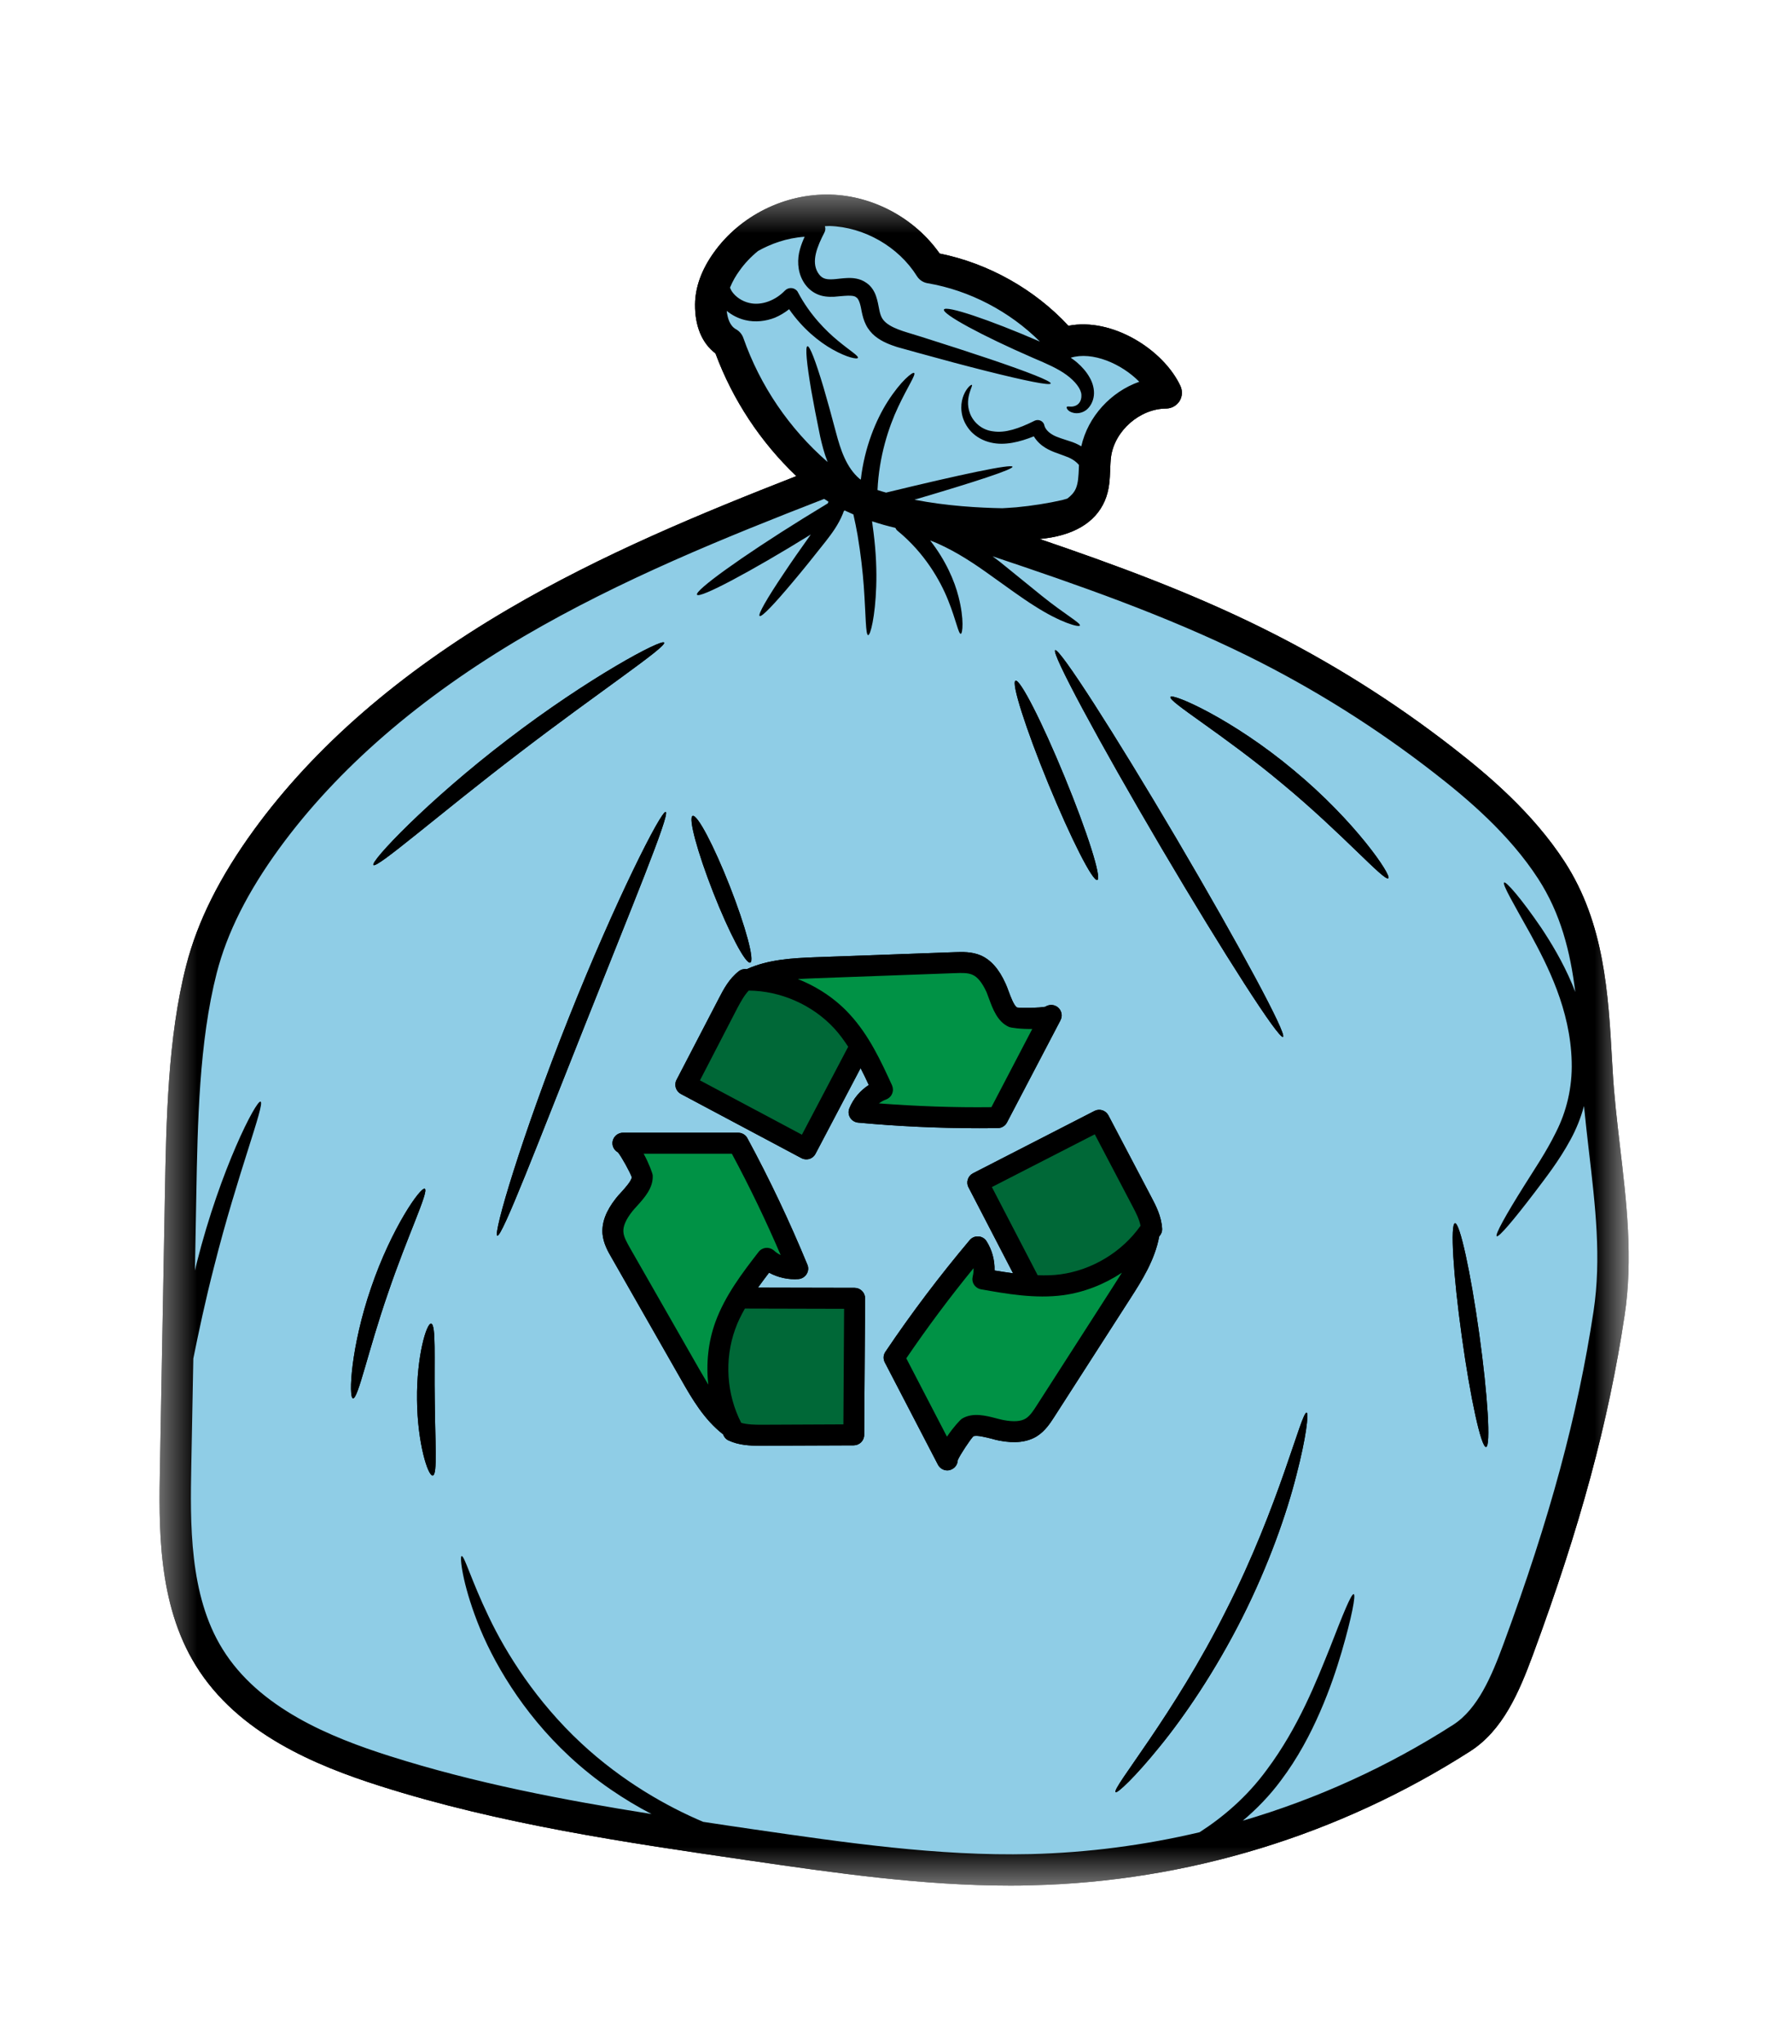 <svg width="50" height="57" viewBox="0 0 50 57" fill="none" xmlns="http://www.w3.org/2000/svg">
<g clip-path="url(#clip0_454_1957)" filter="url(#filter0_d_454_1957)">
<mask id="mask0_454_1957" style="mask-type:luminance" maskUnits="userSpaceOnUse" x="4" y="1" width="42" height="48">
<path d="M4.4 1.384H45.467V48.584H4.4V1.384Z" fill="white"/>
</mask>
<g mask="url(#mask0_454_1957)">
<path d="M5.196 22.921C4.679 24.934 4.639 27.261 4.601 29.314L4.464 36.831C4.43 38.565 4.393 40.72 5.465 42.448C6.639 44.347 8.823 45.238 10.594 45.802C13.96 46.873 17.497 47.387 20.915 47.884C23.289 48.229 25.74 48.584 28.196 48.584C28.389 48.584 28.581 48.582 28.773 48.575C33.122 48.474 37.357 47.18 41.02 44.837C41.934 44.251 42.383 43.193 42.766 42.16C44.089 38.578 44.881 35.658 45.328 32.691C45.57 31.102 45.383 29.519 45.202 27.985C45.121 27.278 45.033 26.546 44.995 25.833L44.981 25.602C44.875 23.707 44.768 21.747 43.655 20.03C42.772 18.672 41.533 17.623 40.555 16.863C38.894 15.569 37.092 14.439 35.205 13.507C33.205 12.517 31.099 11.743 29.008 11.031C29.933 10.947 30.558 10.584 30.824 9.97C30.956 9.668 30.967 9.358 30.976 9.086C30.982 8.972 30.985 8.857 30.999 8.747C31.095 8.015 31.803 7.394 32.542 7.393C32.691 7.39 32.827 7.313 32.91 7.187C32.989 7.063 32.999 6.905 32.937 6.766C32.459 5.742 31.023 4.847 29.811 5.085C28.865 4.066 27.577 3.344 26.218 3.07C25.526 2.089 24.375 1.464 23.172 1.426C21.905 1.393 20.652 2.009 19.914 3.047C19.574 3.522 19.399 4.008 19.393 4.485C19.387 5.096 19.588 5.572 19.963 5.856C20.445 7.153 21.218 8.323 22.219 9.277C19.571 10.312 16.791 11.458 14.18 12.989C11.163 14.755 8.776 16.823 7.089 19.139C6.134 20.45 5.514 21.685 5.196 22.921Z" fill="black"/>
<path d="M30.17 8.446C30.354 7.62 30.994 6.924 31.788 6.646C31.289 6.139 30.477 5.792 29.875 5.976C29.933 6.016 29.992 6.057 30.044 6.102C30.188 6.226 30.309 6.361 30.4 6.522C30.491 6.676 30.54 6.863 30.52 7.035C30.5 7.203 30.416 7.351 30.305 7.436C30.186 7.523 30.059 7.532 29.97 7.517C29.781 7.482 29.743 7.36 29.769 7.345C29.794 7.319 29.866 7.357 29.97 7.328C30.079 7.301 30.182 7.199 30.173 7.015C30.167 6.846 30.003 6.636 29.762 6.458C29.522 6.28 29.198 6.139 28.839 5.986C27.404 5.365 26.286 4.757 26.338 4.632C26.393 4.51 27.591 4.909 29.016 5.526C28.172 4.685 27.054 4.098 25.882 3.898C25.759 3.879 25.649 3.805 25.584 3.701C25.07 2.879 24.112 2.331 23.145 2.302C23.102 2.302 23.059 2.307 23.015 2.307C23.024 2.331 23.028 2.354 23.028 2.38C23.028 2.416 23.021 2.448 23.005 2.477L23.002 2.485C22.804 2.869 22.629 3.286 22.819 3.601C22.915 3.753 23.012 3.802 23.245 3.788C23.357 3.782 23.488 3.759 23.642 3.753C23.788 3.747 23.995 3.759 24.174 3.888C24.318 3.983 24.404 4.138 24.445 4.264C24.49 4.396 24.507 4.51 24.527 4.606C24.565 4.81 24.609 4.904 24.726 5.003C24.959 5.196 25.368 5.28 25.721 5.397C26.435 5.622 27.073 5.83 27.613 6.011C28.684 6.373 29.338 6.63 29.316 6.694C29.299 6.759 28.61 6.62 27.513 6.344C26.963 6.206 26.315 6.034 25.594 5.834C25.409 5.782 25.225 5.73 25.033 5.678C24.837 5.614 24.62 5.536 24.419 5.377C24.319 5.296 24.226 5.186 24.163 5.061C24.099 4.936 24.069 4.81 24.046 4.705C24.008 4.483 23.963 4.329 23.888 4.29C23.808 4.215 23.558 4.252 23.268 4.276C23.125 4.281 22.947 4.276 22.778 4.193C22.608 4.112 22.483 3.977 22.404 3.834C22.244 3.552 22.244 3.216 22.319 2.956C22.354 2.827 22.402 2.71 22.451 2.602C21.94 2.637 21.498 2.804 21.151 2.999C20.953 3.16 20.774 3.347 20.629 3.555C20.538 3.678 20.442 3.84 20.368 4.021C20.383 4.057 20.4 4.092 20.417 4.121C20.52 4.276 20.701 4.401 20.905 4.448C21.262 4.533 21.649 4.364 21.895 4.109L21.902 4.103C21.989 4.013 22.135 4.009 22.226 4.098C22.244 4.115 22.258 4.135 22.267 4.157C22.6 4.784 23.047 5.228 23.386 5.507C23.727 5.789 23.96 5.925 23.937 5.979C23.92 6.025 23.639 5.976 23.225 5.742C22.866 5.54 22.402 5.176 22.018 4.623C21.898 4.717 21.766 4.798 21.619 4.86C21.373 4.956 21.079 4.995 20.795 4.927C20.606 4.883 20.426 4.792 20.277 4.669C20.297 4.863 20.36 5.087 20.538 5.183C20.632 5.236 20.704 5.322 20.74 5.423C21.209 6.76 22.024 7.956 23.093 8.885C22.995 8.639 22.936 8.4 22.886 8.177C22.783 7.688 22.7 7.248 22.634 6.879C22.509 6.135 22.462 5.672 22.529 5.655C22.594 5.64 22.76 6.077 22.976 6.798C23.082 7.158 23.202 7.594 23.328 8.07C23.452 8.536 23.613 9.037 23.983 9.352C23.995 9.361 24.008 9.367 24.018 9.374C24.121 8.464 24.448 7.698 24.766 7.199C25.134 6.623 25.465 6.364 25.506 6.401C25.561 6.445 25.328 6.776 25.056 7.357C24.795 7.911 24.527 8.724 24.484 9.665C24.562 9.691 24.64 9.714 24.723 9.737C26.828 9.226 28.228 8.931 28.251 9.016C28.269 9.089 27.205 9.439 25.515 9.935C26.414 10.111 27.319 10.16 27.967 10.173C28.096 10.164 28.228 10.158 28.355 10.147C28.797 10.105 29.244 10.035 29.642 9.944C29.688 9.93 29.734 9.918 29.779 9.904C29.883 9.828 29.969 9.737 30.018 9.623C30.085 9.468 30.093 9.267 30.102 9.051C30.102 9.024 30.105 8.995 30.105 8.966C30.102 8.966 30.102 8.963 30.102 8.963C29.998 8.843 29.878 8.776 29.708 8.715C29.542 8.65 29.352 8.601 29.162 8.484C29.042 8.41 28.925 8.303 28.846 8.168C28.452 8.326 28.031 8.432 27.649 8.342C27.433 8.294 27.238 8.183 27.103 8.044C26.969 7.903 26.886 7.74 26.849 7.588C26.776 7.278 26.866 7.035 26.946 6.902C27.03 6.766 27.103 6.723 27.118 6.734C27.135 6.746 27.095 6.817 27.054 6.951C27.014 7.083 26.975 7.293 27.063 7.523C27.147 7.752 27.371 7.989 27.707 8.028C28.05 8.083 28.438 7.947 28.867 7.733C28.963 7.688 29.078 7.724 29.125 7.818C29.131 7.83 29.136 7.844 29.138 7.856L29.141 7.87C29.165 7.961 29.251 8.057 29.376 8.128C29.499 8.198 29.665 8.242 29.854 8.306C29.951 8.335 30.063 8.381 30.17 8.446ZM44.464 32.559C44.685 31.087 44.513 29.63 44.332 28.087C44.284 27.679 44.238 27.264 44.196 26.843C44.105 27.183 43.976 27.497 43.824 27.776C43.496 28.38 43.122 28.85 42.824 29.247C42.219 30.041 41.817 30.511 41.762 30.474C41.707 30.436 42.007 29.892 42.539 29.048C42.801 28.625 43.138 28.137 43.417 27.568C43.704 27.002 43.873 26.335 43.853 25.61C43.817 24.147 43.17 22.909 42.706 22.054C42.224 21.19 41.908 20.652 41.969 20.61C42.021 20.576 42.433 21.038 43.002 21.872C43.28 22.29 43.596 22.81 43.862 23.435C43.891 23.51 43.923 23.587 43.953 23.663C43.815 22.538 43.546 21.475 42.918 20.506C42.109 19.258 40.944 18.274 40.018 17.556C38.4 16.297 36.651 15.199 34.817 14.293C32.535 13.167 30.089 12.313 27.694 11.513C27.772 11.571 27.852 11.63 27.924 11.688C28.354 12.035 28.742 12.352 29.066 12.614C29.708 13.131 30.16 13.377 30.131 13.443C30.111 13.504 29.585 13.361 28.865 12.898C28.503 12.672 28.099 12.371 27.652 12.054C27.208 11.734 26.711 11.399 26.157 11.154C26.09 11.124 26.022 11.098 25.953 11.072C26.384 11.621 26.633 12.196 26.745 12.643C26.908 13.28 26.857 13.671 26.808 13.675C26.742 13.681 26.682 13.306 26.455 12.74C26.231 12.179 25.795 11.419 25.05 10.808C25.018 10.785 24.998 10.753 24.983 10.721C24.762 10.669 24.545 10.607 24.332 10.537C24.345 10.646 24.361 10.75 24.375 10.856C24.445 11.417 24.464 11.928 24.448 12.354C24.419 13.206 24.285 13.721 24.223 13.711C24.151 13.707 24.16 13.187 24.102 12.36C24.073 11.947 24.018 11.458 23.928 10.923C23.894 10.736 23.856 10.537 23.811 10.345C23.727 10.309 23.642 10.271 23.561 10.233C23.552 10.248 23.543 10.264 23.535 10.274C23.529 10.29 23.526 10.304 23.52 10.319C23.394 10.633 23.208 10.879 23.038 11.098C22.702 11.525 22.396 11.905 22.13 12.219C21.601 12.851 21.251 13.219 21.195 13.177C21.143 13.137 21.396 12.695 21.855 12.012C22.067 11.691 22.331 11.315 22.623 10.905C20.938 11.947 19.519 12.698 19.448 12.585C19.376 12.471 20.698 11.519 22.404 10.461C22.617 10.33 22.824 10.202 23.028 10.079C23.059 10.061 23.082 10.047 23.102 10.032C23.105 10.018 23.111 10.003 23.114 9.989C23.076 9.966 23.034 9.938 22.995 9.912C22.992 9.915 22.985 9.918 22.982 9.918C20.234 10.986 17.325 12.161 14.62 13.744C11.711 15.45 9.413 17.439 7.795 19.656C6.908 20.873 6.335 22.012 6.046 23.137C5.555 25.054 5.514 27.326 5.477 29.329L5.439 31.432C5.455 31.355 5.474 31.28 5.494 31.201C6.151 28.601 7.155 26.663 7.27 26.721C7.404 26.776 6.615 28.771 5.973 31.323C5.73 32.264 5.543 33.147 5.394 33.885L5.339 36.849C5.309 38.465 5.271 40.478 6.209 41.986C7.232 43.643 9.232 44.449 10.859 44.966C13.237 45.723 15.713 46.196 18.179 46.587C17.424 46.193 16.627 45.668 15.886 44.977C14.565 43.752 13.736 42.31 13.318 41.225C12.895 40.132 12.824 39.406 12.879 39.394C12.956 39.373 13.145 40.063 13.636 41.084C14.121 42.105 14.963 43.448 16.221 44.616C17.36 45.675 18.613 46.38 19.62 46.805C20.095 46.879 20.569 46.946 21.04 47.016C23.563 47.381 26.174 47.765 28.753 47.704C30.351 47.665 31.931 47.458 33.47 47.095C34.115 46.681 34.788 46.115 35.342 45.358C36.236 44.166 36.736 42.869 37.109 41.946C37.471 41.015 37.704 40.433 37.772 40.456C37.833 40.474 37.72 41.087 37.436 42.06C37.293 42.545 37.103 43.119 36.831 43.74C36.563 44.358 36.212 45.025 35.736 45.656C35.419 46.084 35.053 46.455 34.677 46.773C36.742 46.167 38.718 45.27 40.546 44.099C41.232 43.658 41.616 42.749 41.946 41.856C43.248 38.333 44.021 35.468 44.464 32.559ZM45.202 27.985C45.383 29.519 45.57 31.102 45.328 32.691C44.881 35.658 44.089 38.578 42.766 42.16C42.383 43.193 41.934 44.251 41.02 44.837C37.357 47.18 33.122 48.474 28.773 48.575C28.581 48.582 28.389 48.584 28.196 48.584C25.74 48.584 23.289 48.229 20.915 47.884C17.497 47.387 13.96 46.873 10.594 45.802C8.823 45.238 6.639 44.347 5.465 42.448C4.393 40.72 4.43 38.565 4.464 36.831L4.601 29.314C4.639 27.261 4.679 24.934 5.196 22.921C5.514 21.685 6.134 20.45 7.089 19.139C8.776 16.823 11.163 14.755 14.18 12.989C16.791 11.458 19.571 10.312 22.219 9.277C21.218 8.323 20.445 7.153 19.963 5.856C19.588 5.572 19.387 5.096 19.393 4.485C19.399 4.008 19.574 3.522 19.914 3.047C20.652 2.009 21.905 1.393 23.172 1.426C24.375 1.463 25.526 2.089 26.218 3.07C27.577 3.344 28.865 4.066 29.811 5.085C31.023 4.847 32.459 5.742 32.937 6.766C32.999 6.905 32.989 7.063 32.91 7.187C32.827 7.313 32.691 7.39 32.542 7.393C31.803 7.394 31.095 8.015 30.999 8.747C30.985 8.857 30.982 8.972 30.976 9.086C30.967 9.358 30.956 9.668 30.824 9.97C30.558 10.584 29.933 10.947 29.008 11.031C31.099 11.743 33.205 12.517 35.205 13.507C37.092 14.439 38.894 15.569 40.555 16.863C41.533 17.623 42.772 18.672 43.655 20.03C44.768 21.747 44.875 23.707 44.981 25.602L44.995 25.833C45.033 26.546 45.121 27.278 45.202 27.985Z" fill="black"/>
</g>
<path d="M10.824 32.066C11.367 30.465 11.973 29.223 11.853 29.151C11.742 29.083 10.92 30.252 10.356 31.905C9.786 33.555 9.72 34.983 9.849 34.995C9.992 35.015 10.271 33.663 10.824 32.066ZM12.076 37.147C12.213 37.121 12.138 36.18 12.13 35.031C12.112 33.879 12.17 32.937 12.03 32.912C11.902 32.889 11.62 33.833 11.636 35.035C11.645 36.239 11.944 37.177 12.076 37.147ZM14.468 17.012C16.697 15.304 18.604 14.042 18.53 13.92C18.467 13.808 16.425 14.892 14.167 16.621C11.908 18.345 10.326 20.032 10.42 20.122C10.517 20.228 12.234 18.718 14.468 17.012ZM16.32 24.588C17.614 21.329 18.704 18.701 18.575 18.643C18.455 18.587 17.161 21.134 15.862 24.404C14.559 27.675 13.75 30.419 13.876 30.459C14.008 30.506 15.021 27.846 16.32 24.588ZM20.934 22.843C21.06 22.792 20.804 21.837 20.36 20.707C19.917 19.581 19.455 18.704 19.326 18.753C19.199 18.802 19.457 19.758 19.901 20.889C20.345 22.018 20.807 22.892 20.934 22.843ZM24.112 36.015L24.138 32.209C24.138 32.129 24.109 32.057 24.054 32.002C23.998 31.946 23.927 31.914 23.846 31.914L21.148 31.908C21.25 31.768 21.352 31.627 21.458 31.491C21.709 31.627 22.001 31.692 22.284 31.669C22.374 31.659 22.459 31.607 22.506 31.529C22.556 31.449 22.564 31.352 22.526 31.265C22.033 30.067 21.47 28.879 20.853 27.74C20.804 27.646 20.704 27.588 20.597 27.588H17.38C17.221 27.588 17.088 27.72 17.088 27.88C17.088 27.989 17.15 28.085 17.241 28.134C17.341 28.254 17.58 28.689 17.629 28.83C17.614 28.938 17.436 29.134 17.337 29.244C17.278 29.306 17.226 29.364 17.184 29.419C16.908 29.769 16.788 30.092 16.811 30.404C16.834 30.672 16.963 30.901 17.069 31.081L19.008 34.478C19.306 35.002 19.645 35.588 20.176 35.999C20.202 36.073 20.254 36.138 20.331 36.171C20.617 36.303 20.927 36.316 21.189 36.316C21.212 36.316 21.235 36.316 21.258 36.316L23.823 36.306C23.983 36.303 24.112 36.175 24.112 36.015ZM29.588 24.452C29.611 24.407 29.623 24.364 29.623 24.317C29.623 24.212 29.565 24.109 29.465 24.057C29.37 24.008 29.256 24.016 29.167 24.074C29.016 24.106 28.52 24.118 28.374 24.095C28.286 24.034 28.199 23.795 28.143 23.646C28.114 23.566 28.086 23.491 28.057 23.429C27.875 23.024 27.646 22.763 27.357 22.64C27.109 22.536 26.849 22.546 26.639 22.553L22.731 22.695C22.13 22.72 21.451 22.749 20.837 23.026C20.762 23.015 20.681 23.032 20.617 23.082C20.342 23.293 20.185 23.595 20.058 23.841L18.875 26.116C18.802 26.257 18.859 26.432 18.998 26.507L22.36 28.296C22.402 28.319 22.451 28.33 22.497 28.33C22.526 28.33 22.556 28.327 22.582 28.319C22.658 28.296 22.72 28.242 22.754 28.176L24.012 25.786C24.092 25.941 24.169 26.099 24.241 26.257C24.002 26.41 23.808 26.639 23.701 26.902C23.663 26.989 23.671 27.086 23.718 27.164C23.768 27.247 23.849 27.296 23.943 27.306C25.064 27.41 26.201 27.462 27.328 27.462C27.5 27.462 27.672 27.459 27.843 27.459C27.95 27.457 28.047 27.396 28.096 27.303L29.588 24.455C29.588 24.455 29.588 24.455 29.588 24.452ZM30.617 20.539C30.745 20.488 30.337 19.2 29.705 17.666C29.076 16.134 28.461 14.93 28.335 14.983C28.209 15.032 28.619 16.32 29.25 17.854C29.881 19.387 30.491 20.591 30.617 20.539ZM32.344 30.48C32.396 30.423 32.43 30.348 32.425 30.264C32.407 29.921 32.25 29.618 32.121 29.375L30.928 27.106C30.853 26.963 30.681 26.908 30.538 26.98L27.15 28.718C27.08 28.753 27.028 28.815 27.004 28.889C26.98 28.96 26.986 29.043 27.024 29.113L28.266 31.507C28.093 31.484 27.921 31.458 27.749 31.429C27.758 31.142 27.678 30.853 27.526 30.614C27.477 30.535 27.393 30.485 27.299 30.48C27.205 30.474 27.118 30.511 27.057 30.582C26.221 31.575 25.429 32.62 24.706 33.695C24.643 33.785 24.639 33.899 24.688 33.993L26.171 36.847C26.224 36.946 26.326 37.005 26.432 37.005C26.478 37.005 26.522 36.993 26.565 36.969C26.665 36.92 26.72 36.82 26.723 36.718C26.785 36.572 27.059 36.16 27.159 36.052C27.261 36.015 27.509 36.082 27.661 36.119C27.743 36.142 27.818 36.164 27.885 36.175C28.324 36.257 28.668 36.216 28.934 36.05C29.161 35.906 29.303 35.688 29.416 35.513L31.532 32.22C31.858 31.715 32.221 31.142 32.344 30.48ZM35.798 24.915C35.914 24.846 34.586 22.378 32.833 19.399C31.079 16.422 29.559 14.063 29.442 14.132C29.326 14.2 30.652 16.671 32.407 19.649C34.163 22.626 35.681 24.986 35.798 24.915ZM36.171 37.139C36.447 36.082 36.519 35.41 36.458 35.394C36.309 35.36 35.704 37.977 34.215 40.901C32.752 43.833 31.008 45.877 31.128 45.977C31.174 46.018 31.671 45.556 32.357 44.708C33.047 43.862 33.902 42.611 34.656 41.119C35.406 39.63 35.904 38.196 36.171 37.139ZM38.736 20.491C38.837 20.419 37.82 18.905 36.098 17.48C34.387 16.048 32.71 15.322 32.658 15.435C32.591 15.565 34.118 16.466 35.784 17.859C37.457 19.244 38.622 20.584 38.736 20.491ZM41.464 36.351C41.597 36.332 41.513 34.918 41.273 33.196C41.034 31.475 40.73 30.093 40.597 30.112C40.461 30.129 40.546 31.543 40.787 33.267C41.025 34.989 41.329 36.371 41.464 36.351ZM44.332 28.087C44.513 29.63 44.685 31.087 44.464 32.559C44.021 35.468 43.248 38.333 41.946 41.856C41.616 42.749 41.232 43.658 40.546 44.099C38.718 45.27 36.742 46.167 34.677 46.773C35.053 46.455 35.419 46.084 35.736 45.656C36.212 45.025 36.562 44.358 36.831 43.74C37.103 43.119 37.293 42.545 37.436 42.06C37.72 41.087 37.833 40.474 37.772 40.456C37.704 40.433 37.471 41.015 37.109 41.946C36.736 42.869 36.235 44.166 35.342 45.358C34.788 46.115 34.115 46.681 33.47 47.095C31.931 47.458 30.351 47.665 28.753 47.704C26.174 47.765 23.562 47.381 21.04 47.016C20.569 46.946 20.095 46.879 19.62 46.805C18.613 46.38 17.36 45.675 16.221 44.616C14.963 43.448 14.121 42.105 13.636 41.084C13.145 40.063 12.956 39.373 12.879 39.394C12.824 39.406 12.895 40.132 13.318 41.225C13.736 42.31 14.565 43.752 15.885 44.977C16.627 45.668 17.423 46.193 18.179 46.587C15.713 46.196 13.237 45.723 10.859 44.966C9.232 44.449 7.232 43.643 6.209 41.986C5.271 40.478 5.309 38.465 5.338 36.849L5.394 33.885C5.543 33.147 5.73 32.264 5.973 31.323C6.615 28.771 7.404 26.776 7.27 26.721C7.155 26.663 6.151 28.601 5.494 31.201C5.474 31.28 5.455 31.355 5.439 31.432L5.477 29.329C5.513 27.326 5.555 25.054 6.046 23.137C6.335 22.012 6.908 20.873 7.795 19.656C9.413 17.439 11.711 15.45 14.62 13.744C17.325 12.161 20.234 10.986 22.982 9.918C22.985 9.918 22.992 9.915 22.995 9.912C23.034 9.938 23.076 9.966 23.114 9.989C23.111 10.003 23.105 10.018 23.102 10.032C23.082 10.047 23.059 10.061 23.028 10.079C22.824 10.202 22.617 10.33 22.404 10.461C20.698 11.519 19.376 12.471 19.448 12.585C19.519 12.698 20.938 11.947 22.623 10.905C22.331 11.315 22.067 11.691 21.855 12.012C21.396 12.695 21.143 13.137 21.195 13.177C21.25 13.219 21.601 12.851 22.13 12.219C22.396 11.905 22.701 11.525 23.038 11.098C23.208 10.879 23.394 10.633 23.52 10.319C23.526 10.304 23.529 10.29 23.535 10.274C23.543 10.264 23.552 10.248 23.561 10.233C23.642 10.271 23.727 10.309 23.811 10.345C23.856 10.537 23.894 10.736 23.928 10.923C24.018 11.458 24.072 11.947 24.102 12.36C24.16 13.187 24.151 13.707 24.223 13.711C24.285 13.721 24.419 13.206 24.448 12.354C24.463 11.928 24.445 11.417 24.374 10.856C24.361 10.75 24.345 10.646 24.332 10.537C24.545 10.607 24.761 10.669 24.983 10.721C24.998 10.753 25.018 10.785 25.05 10.808C25.795 11.419 26.231 12.179 26.455 12.74C26.682 13.306 26.742 13.681 26.808 13.675C26.857 13.671 26.908 13.28 26.745 12.643C26.633 12.196 26.384 11.621 25.953 11.072C26.022 11.098 26.09 11.124 26.157 11.154C26.711 11.399 27.208 11.734 27.652 12.054C28.099 12.371 28.503 12.672 28.865 12.898C29.585 13.361 30.111 13.504 30.131 13.443C30.16 13.377 29.708 13.131 29.066 12.614C28.742 12.352 28.354 12.035 27.924 11.688C27.852 11.63 27.772 11.571 27.694 11.513C30.088 12.313 32.535 13.167 34.817 14.293C36.651 15.199 38.4 16.297 40.018 17.556C40.944 18.274 42.109 19.258 42.918 20.506C43.546 21.475 43.815 22.539 43.953 23.663C43.923 23.587 43.891 23.51 43.862 23.435C43.596 22.81 43.28 22.29 43.002 21.872C42.433 21.038 42.021 20.576 41.969 20.61C41.908 20.652 42.224 21.19 42.706 22.054C43.17 22.909 43.817 24.147 43.853 25.61C43.873 26.335 43.704 27.002 43.417 27.568C43.138 28.137 42.801 28.625 42.538 29.048C42.007 29.892 41.707 30.436 41.762 30.474C41.817 30.511 42.219 30.041 42.824 29.247C43.122 28.85 43.496 28.38 43.823 27.776C43.975 27.497 44.105 27.183 44.196 26.843C44.238 27.264 44.284 27.679 44.332 28.087Z" fill="#8FCDE6"/>
<path d="M41.273 33.196C41.513 34.918 41.597 36.332 41.464 36.351C41.329 36.371 41.025 34.989 40.787 33.267C40.546 31.543 40.462 30.129 40.597 30.112C40.73 30.093 41.034 31.475 41.273 33.196Z" fill="black"/>
<path d="M36.098 17.48C37.82 18.905 38.837 20.419 38.736 20.491C38.622 20.584 37.457 19.244 35.784 17.859C34.118 16.466 32.591 15.565 32.658 15.435C32.71 15.322 34.387 16.048 36.098 17.48Z" fill="black"/>
<path d="M36.458 35.394C36.519 35.41 36.447 36.082 36.171 37.139C35.904 38.196 35.406 39.63 34.656 41.119C33.902 42.611 33.047 43.862 32.357 44.708C31.671 45.556 31.174 46.018 31.128 45.977C31.008 45.877 32.752 43.833 34.215 40.901C35.704 37.977 36.309 35.36 36.458 35.394Z" fill="black"/>
<path d="M32.833 19.399C34.587 22.378 35.915 24.846 35.798 24.915C35.681 24.986 34.163 22.626 32.407 19.649C30.652 16.671 29.326 14.2 29.442 14.132C29.559 14.063 31.079 16.422 32.833 19.399Z" fill="black"/>
<path d="M31.04 31.905C31.125 31.77 31.215 31.633 31.303 31.491C30.811 31.817 30.248 32.038 29.668 32.118C28.882 32.223 28.079 32.08 27.371 31.954C27.293 31.94 27.222 31.893 27.176 31.823C27.132 31.756 27.121 31.671 27.141 31.592C27.159 31.52 27.167 31.443 27.164 31.364C26.504 32.173 25.873 33.018 25.287 33.879L26.422 36.063C26.594 35.807 26.794 35.588 26.846 35.559C27.144 35.381 27.512 35.477 27.81 35.556C27.878 35.572 27.938 35.591 27.995 35.6C28.283 35.655 28.488 35.64 28.622 35.556C28.742 35.48 28.836 35.336 28.925 35.196L31.04 31.905ZM31.823 30.182C31.788 30.003 31.697 29.823 31.604 29.647L30.546 27.632L27.675 29.103L28.953 31.562C29.165 31.569 29.379 31.566 29.588 31.536C30.474 31.417 31.309 30.911 31.823 30.182ZM32.425 30.264C32.43 30.348 32.396 30.423 32.344 30.48C32.221 31.142 31.858 31.715 31.532 32.22L29.416 35.512C29.303 35.687 29.162 35.906 28.934 36.05C28.668 36.216 28.325 36.257 27.885 36.174C27.818 36.163 27.743 36.142 27.662 36.119C27.509 36.082 27.261 36.014 27.159 36.051C27.059 36.16 26.785 36.572 26.724 36.718C26.72 36.82 26.665 36.92 26.565 36.969C26.522 36.993 26.478 37.005 26.432 37.005C26.326 37.005 26.224 36.946 26.171 36.847L24.688 33.993C24.639 33.899 24.643 33.785 24.706 33.695C25.429 32.62 26.221 31.575 27.057 30.582C27.118 30.511 27.205 30.474 27.299 30.48C27.393 30.485 27.477 30.535 27.527 30.614C27.678 30.853 27.758 31.142 27.749 31.429C27.921 31.458 28.093 31.484 28.266 31.507L27.024 29.112C26.986 29.043 26.98 28.96 27.004 28.889C27.028 28.814 27.08 28.753 27.15 28.718L30.539 26.98C30.681 26.908 30.853 26.963 30.928 27.106L32.121 29.375C32.25 29.618 32.407 29.921 32.425 30.264Z" fill="black"/>
<path d="M31.604 29.647C31.697 29.823 31.788 30.003 31.823 30.182C31.309 30.912 30.474 31.417 29.588 31.537C29.379 31.566 29.165 31.569 28.953 31.562L27.675 29.103L30.546 27.632L31.604 29.647Z" fill="#006837"/>
<path d="M31.303 31.491C31.215 31.633 31.125 31.77 31.04 31.905L28.925 35.196C28.836 35.336 28.742 35.48 28.622 35.556C28.488 35.64 28.283 35.655 27.995 35.6C27.938 35.591 27.878 35.572 27.811 35.556C27.512 35.477 27.144 35.381 26.846 35.559C26.794 35.588 26.594 35.807 26.422 36.064L25.287 33.879C25.873 33.018 26.504 32.173 27.164 31.365C27.167 31.443 27.159 31.52 27.141 31.592C27.121 31.671 27.132 31.756 27.176 31.823C27.222 31.893 27.293 31.94 27.371 31.954C28.079 32.08 28.882 32.223 29.668 32.118C30.248 32.039 30.811 31.817 31.303 31.491Z" fill="#009245"/>
<path d="M31.788 6.646C30.994 6.925 30.354 7.62 30.17 8.446C30.062 8.381 29.951 8.335 29.854 8.306C29.665 8.242 29.499 8.198 29.376 8.128C29.25 8.057 29.165 7.961 29.141 7.87L29.138 7.856C29.135 7.844 29.131 7.83 29.125 7.818C29.078 7.725 28.963 7.688 28.867 7.733C28.438 7.947 28.05 8.083 27.707 8.028C27.371 7.989 27.147 7.752 27.062 7.523C26.975 7.293 27.014 7.083 27.054 6.951C27.095 6.817 27.135 6.746 27.118 6.734C27.103 6.723 27.03 6.766 26.946 6.902C26.866 7.035 26.776 7.278 26.849 7.588C26.886 7.74 26.969 7.903 27.103 8.044C27.238 8.183 27.433 8.294 27.649 8.342C28.031 8.432 28.452 8.326 28.846 8.168C28.925 8.303 29.042 8.41 29.162 8.484C29.352 8.601 29.542 8.65 29.708 8.715C29.878 8.776 29.998 8.843 30.102 8.963C30.102 8.963 30.102 8.966 30.105 8.966C30.105 8.995 30.102 9.025 30.102 9.051C30.093 9.267 30.085 9.468 30.018 9.623C29.969 9.737 29.883 9.828 29.779 9.904C29.734 9.918 29.688 9.93 29.642 9.944C29.244 10.035 28.797 10.105 28.355 10.147C28.228 10.158 28.096 10.164 27.967 10.173C27.319 10.161 26.414 10.111 25.515 9.935C27.205 9.439 28.269 9.089 28.251 9.016C28.228 8.931 26.828 9.226 24.723 9.737C24.64 9.714 24.562 9.691 24.484 9.665C24.527 8.724 24.795 7.912 25.056 7.357C25.328 6.776 25.561 6.445 25.506 6.401C25.465 6.364 25.134 6.623 24.766 7.2C24.448 7.698 24.121 8.464 24.018 9.375C24.008 9.367 23.995 9.361 23.983 9.352C23.613 9.037 23.452 8.537 23.328 8.07C23.202 7.594 23.082 7.158 22.976 6.798C22.76 6.077 22.594 5.64 22.529 5.655C22.462 5.672 22.509 6.135 22.634 6.879C22.7 7.248 22.783 7.688 22.885 8.177C22.936 8.4 22.995 8.639 23.093 8.885C22.024 7.956 21.209 6.76 20.74 5.423C20.704 5.322 20.632 5.236 20.538 5.183C20.36 5.087 20.297 4.863 20.277 4.669C20.426 4.792 20.606 4.883 20.795 4.927C21.079 4.995 21.373 4.956 21.619 4.86C21.766 4.798 21.898 4.717 22.018 4.623C22.402 5.176 22.866 5.54 23.225 5.742C23.639 5.976 23.92 6.025 23.937 5.979C23.96 5.925 23.727 5.789 23.386 5.507C23.047 5.228 22.6 4.784 22.267 4.157C22.258 4.135 22.244 4.115 22.226 4.098C22.135 4.009 21.989 4.013 21.902 4.103L21.895 4.109C21.649 4.364 21.262 4.533 20.905 4.448C20.701 4.401 20.52 4.276 20.417 4.121C20.4 4.092 20.383 4.057 20.368 4.021C20.442 3.84 20.538 3.678 20.629 3.555C20.774 3.347 20.953 3.16 21.151 2.999C21.498 2.804 21.94 2.637 22.451 2.602C22.402 2.71 22.354 2.827 22.319 2.956C22.244 3.216 22.244 3.552 22.404 3.834C22.483 3.977 22.608 4.112 22.778 4.193C22.947 4.276 23.125 4.281 23.268 4.276C23.558 4.252 23.808 4.215 23.888 4.29C23.963 4.329 24.008 4.483 24.046 4.705C24.069 4.81 24.099 4.936 24.163 5.061C24.226 5.186 24.319 5.296 24.419 5.377C24.62 5.537 24.837 5.614 25.033 5.678C25.225 5.73 25.409 5.782 25.594 5.834C26.315 6.034 26.963 6.206 27.512 6.344C28.61 6.62 29.299 6.759 29.316 6.694C29.338 6.63 28.684 6.373 27.613 6.011C27.073 5.83 26.435 5.622 25.721 5.397C25.368 5.28 24.959 5.196 24.726 5.003C24.609 4.904 24.565 4.81 24.527 4.606C24.507 4.51 24.49 4.396 24.445 4.264C24.404 4.138 24.318 3.983 24.174 3.888C23.995 3.759 23.788 3.747 23.642 3.753C23.488 3.759 23.357 3.782 23.245 3.788C23.012 3.802 22.915 3.753 22.819 3.601C22.629 3.286 22.804 2.869 23.002 2.485L23.005 2.477C23.021 2.448 23.028 2.416 23.028 2.38C23.028 2.354 23.024 2.331 23.015 2.307C23.059 2.307 23.102 2.302 23.145 2.302C24.112 2.331 25.07 2.879 25.584 3.701C25.649 3.805 25.759 3.879 25.882 3.898C27.054 4.098 28.172 4.685 29.016 5.526C27.591 4.909 26.393 4.51 26.338 4.632C26.286 4.757 27.404 5.365 28.839 5.987C29.198 6.139 29.522 6.28 29.762 6.458C30.003 6.636 30.167 6.846 30.173 7.015C30.182 7.2 30.079 7.301 29.97 7.328C29.866 7.357 29.794 7.319 29.769 7.345C29.743 7.36 29.781 7.482 29.97 7.517C30.059 7.532 30.185 7.523 30.305 7.436C30.416 7.351 30.5 7.203 30.52 7.035C30.54 6.863 30.491 6.676 30.4 6.522C30.309 6.361 30.188 6.226 30.044 6.102C29.992 6.057 29.933 6.016 29.875 5.976C30.477 5.792 31.289 6.139 31.788 6.646Z" fill="#8FCDE6"/>
<path d="M29.705 17.666C30.337 19.2 30.745 20.488 30.617 20.539C30.491 20.591 29.881 19.387 29.25 17.854C28.619 16.32 28.209 15.032 28.335 14.983C28.461 14.93 29.076 16.134 29.705 17.666Z" fill="black"/>
<path d="M22.374 27.643L23.666 25.19C23.549 25.012 23.423 24.837 23.28 24.682C22.675 24.025 21.782 23.63 20.891 23.624C20.766 23.756 20.669 23.934 20.575 24.109L19.53 26.128L22.374 27.643ZM27.661 26.875L28.802 24.694C28.496 24.701 28.201 24.662 28.149 24.636C27.83 24.492 27.7 24.135 27.594 23.847C27.571 23.782 27.546 23.721 27.526 23.669C27.404 23.403 27.276 23.242 27.129 23.181C27.001 23.125 26.826 23.131 26.662 23.137L22.754 23.28C22.594 23.286 22.428 23.293 22.261 23.303C22.81 23.52 23.316 23.856 23.71 24.288C24.247 24.872 24.574 25.579 24.889 26.265C24.921 26.338 24.924 26.423 24.892 26.498C24.863 26.572 24.802 26.63 24.726 26.659C24.653 26.685 24.586 26.723 24.523 26.77C25.564 26.849 26.619 26.888 27.661 26.875ZM29.623 24.317C29.623 24.364 29.611 24.407 29.588 24.451C29.588 24.455 29.588 24.455 29.588 24.455L28.096 27.303C28.047 27.396 27.95 27.457 27.843 27.459C27.672 27.459 27.5 27.462 27.328 27.462C26.201 27.462 25.064 27.41 23.943 27.306C23.849 27.296 23.768 27.247 23.718 27.164C23.671 27.086 23.663 26.989 23.701 26.901C23.808 26.639 24.002 26.41 24.241 26.257C24.169 26.099 24.092 25.941 24.012 25.786L22.754 28.176C22.72 28.242 22.658 28.296 22.582 28.319C22.556 28.326 22.526 28.33 22.497 28.33C22.451 28.33 22.402 28.319 22.36 28.296L18.998 26.507C18.859 26.432 18.802 26.257 18.875 26.116L20.058 23.841C20.185 23.595 20.342 23.293 20.617 23.082C20.681 23.032 20.762 23.015 20.837 23.026C21.451 22.749 22.13 22.72 22.731 22.695L26.639 22.553C26.849 22.546 27.109 22.536 27.357 22.64C27.646 22.763 27.875 23.024 28.057 23.429C28.086 23.491 28.114 23.566 28.143 23.646C28.199 23.795 28.286 24.034 28.374 24.095C28.52 24.118 29.016 24.106 29.167 24.074C29.256 24.016 29.37 24.008 29.465 24.057C29.565 24.109 29.623 24.212 29.623 24.317Z" fill="black"/>
<path d="M28.802 24.694L27.662 26.875C26.619 26.888 25.565 26.849 24.523 26.77C24.587 26.724 24.653 26.685 24.726 26.659C24.802 26.63 24.863 26.572 24.892 26.498C24.924 26.423 24.921 26.339 24.889 26.265C24.574 25.579 24.247 24.872 23.71 24.288C23.316 23.856 22.811 23.52 22.261 23.303C22.428 23.293 22.594 23.287 22.754 23.28L26.662 23.137C26.826 23.131 27.001 23.125 27.129 23.181C27.276 23.242 27.404 23.403 27.527 23.669C27.546 23.721 27.571 23.782 27.594 23.847C27.7 24.135 27.83 24.492 28.149 24.636C28.202 24.662 28.496 24.701 28.802 24.694Z" fill="#009245"/>
<path d="M21.593 30.87C21.649 30.924 21.714 30.967 21.782 30.999C21.37 30.038 20.915 29.093 20.42 28.173H17.959C18.108 28.445 18.206 28.718 18.212 28.776C18.231 29.128 17.976 29.407 17.769 29.636C17.723 29.688 17.678 29.734 17.643 29.779C17.462 30.009 17.38 30.2 17.394 30.357C17.404 30.497 17.491 30.646 17.572 30.792L19.513 34.186C19.594 34.326 19.677 34.469 19.763 34.613C19.697 34.025 19.76 33.423 19.959 32.872C20.231 32.124 20.727 31.478 21.166 30.912C21.215 30.847 21.289 30.807 21.37 30.798C21.452 30.792 21.53 30.818 21.593 30.87ZM23.532 35.721L23.552 32.497L20.784 32.491C20.678 32.679 20.581 32.869 20.512 33.07C20.208 33.911 20.271 34.883 20.681 35.678C20.856 35.728 21.061 35.731 21.257 35.731L23.532 35.721ZM24.138 32.209L24.112 36.015C24.112 36.175 23.983 36.303 23.823 36.306L21.258 36.316C21.235 36.316 21.212 36.316 21.189 36.316C20.927 36.316 20.617 36.303 20.331 36.171C20.254 36.138 20.202 36.073 20.176 35.999C19.645 35.588 19.306 35.002 19.008 34.478L17.069 31.081C16.963 30.901 16.834 30.672 16.811 30.404C16.788 30.092 16.908 29.769 17.184 29.419C17.226 29.364 17.278 29.306 17.337 29.244C17.436 29.134 17.614 28.938 17.629 28.83C17.58 28.689 17.341 28.254 17.241 28.134C17.15 28.085 17.089 27.988 17.089 27.88C17.089 27.72 17.221 27.588 17.38 27.588H20.597C20.704 27.588 20.804 27.646 20.853 27.74C21.47 28.879 22.033 30.067 22.527 31.265C22.565 31.352 22.556 31.449 22.506 31.529C22.459 31.607 22.375 31.659 22.284 31.669C22.001 31.692 21.709 31.627 21.458 31.491C21.352 31.627 21.251 31.768 21.148 31.908L23.846 31.914C23.927 31.914 23.998 31.946 24.054 32.002C24.109 32.057 24.138 32.129 24.138 32.209Z" fill="black"/>
<path d="M23.666 25.19L22.375 27.643L19.53 26.128L20.575 24.109C20.669 23.934 20.766 23.756 20.891 23.624C21.782 23.63 22.675 24.025 23.28 24.682C23.423 24.837 23.549 25.012 23.666 25.19Z" fill="#006837"/>
<path d="M23.552 32.498L23.532 35.721L21.257 35.731C21.06 35.731 20.856 35.728 20.681 35.678C20.271 34.883 20.208 33.911 20.512 33.07C20.581 32.869 20.678 32.679 20.784 32.491L23.552 32.498Z" fill="#006837"/>
<path d="M21.782 30.999C21.714 30.967 21.649 30.924 21.593 30.87C21.53 30.818 21.451 30.792 21.37 30.798C21.289 30.807 21.215 30.848 21.166 30.912C20.727 31.478 20.231 32.124 19.959 32.872C19.76 33.423 19.697 34.025 19.763 34.613C19.677 34.469 19.594 34.326 19.513 34.186L17.572 30.792C17.491 30.646 17.404 30.497 17.394 30.357C17.38 30.2 17.462 30.009 17.643 29.779C17.678 29.734 17.723 29.688 17.769 29.636C17.976 29.407 18.231 29.128 18.212 28.776C18.206 28.718 18.108 28.445 17.959 28.173H20.42C20.915 29.093 21.37 30.038 21.782 30.999Z" fill="#009245"/>
<path d="M20.36 20.707C20.804 21.837 21.061 22.792 20.934 22.843C20.807 22.892 20.345 22.018 19.901 20.889C19.457 19.758 19.2 18.802 19.326 18.753C19.455 18.704 19.917 19.581 20.36 20.707Z" fill="black"/>
<path d="M18.575 18.643C18.704 18.701 17.614 21.329 16.32 24.588C15.021 27.846 14.008 30.506 13.876 30.459C13.75 30.419 14.559 27.676 15.862 24.404C17.161 21.134 18.455 18.587 18.575 18.643Z" fill="black"/>
<path d="M18.53 13.92C18.604 14.042 16.697 15.304 14.468 17.012C12.234 18.718 10.517 20.228 10.42 20.122C10.327 20.032 11.908 18.345 14.167 16.621C16.425 14.892 18.467 13.808 18.53 13.92Z" fill="black"/>
<path d="M12.13 35.031C12.138 36.18 12.213 37.121 12.076 37.147C11.944 37.177 11.645 36.239 11.636 35.035C11.62 33.833 11.902 32.889 12.03 32.912C12.17 32.937 12.112 33.879 12.13 35.031Z" fill="black"/>
<path d="M11.853 29.151C11.973 29.223 11.367 30.465 10.824 32.066C10.271 33.662 9.992 35.015 9.849 34.995C9.72 34.983 9.786 33.555 10.356 31.905C10.92 30.252 11.742 29.083 11.853 29.151Z" fill="black"/>
</g>
<defs>
<filter id="filter0_d_454_1957" x="-4" y="0" width="58" height="58" filterUnits="userSpaceOnUse" color-interpolation-filters="sRGB">
<feFlood flood-opacity="0" result="BackgroundImageFix"/>
<feColorMatrix in="SourceAlpha" type="matrix" values="0 0 0 0 0 0 0 0 0 0 0 0 0 0 0 0 0 0 127 0" result="hardAlpha"/>
<feOffset dy="4"/>
<feGaussianBlur stdDeviation="2"/>
<feComposite in2="hardAlpha" operator="out"/>
<feColorMatrix type="matrix" values="0 0 0 0 0 0 0 0 0 0 0 0 0 0 0 0 0 0 0.25 0"/>
<feBlend mode="normal" in2="BackgroundImageFix" result="effect1_dropShadow_454_1957"/>
<feBlend mode="normal" in="SourceGraphic" in2="effect1_dropShadow_454_1957" result="shape"/>
</filter>
<clipPath id="clip0_454_1957">
<rect width="50" height="50" fill="white"/>
</clipPath>
</defs>
</svg>
